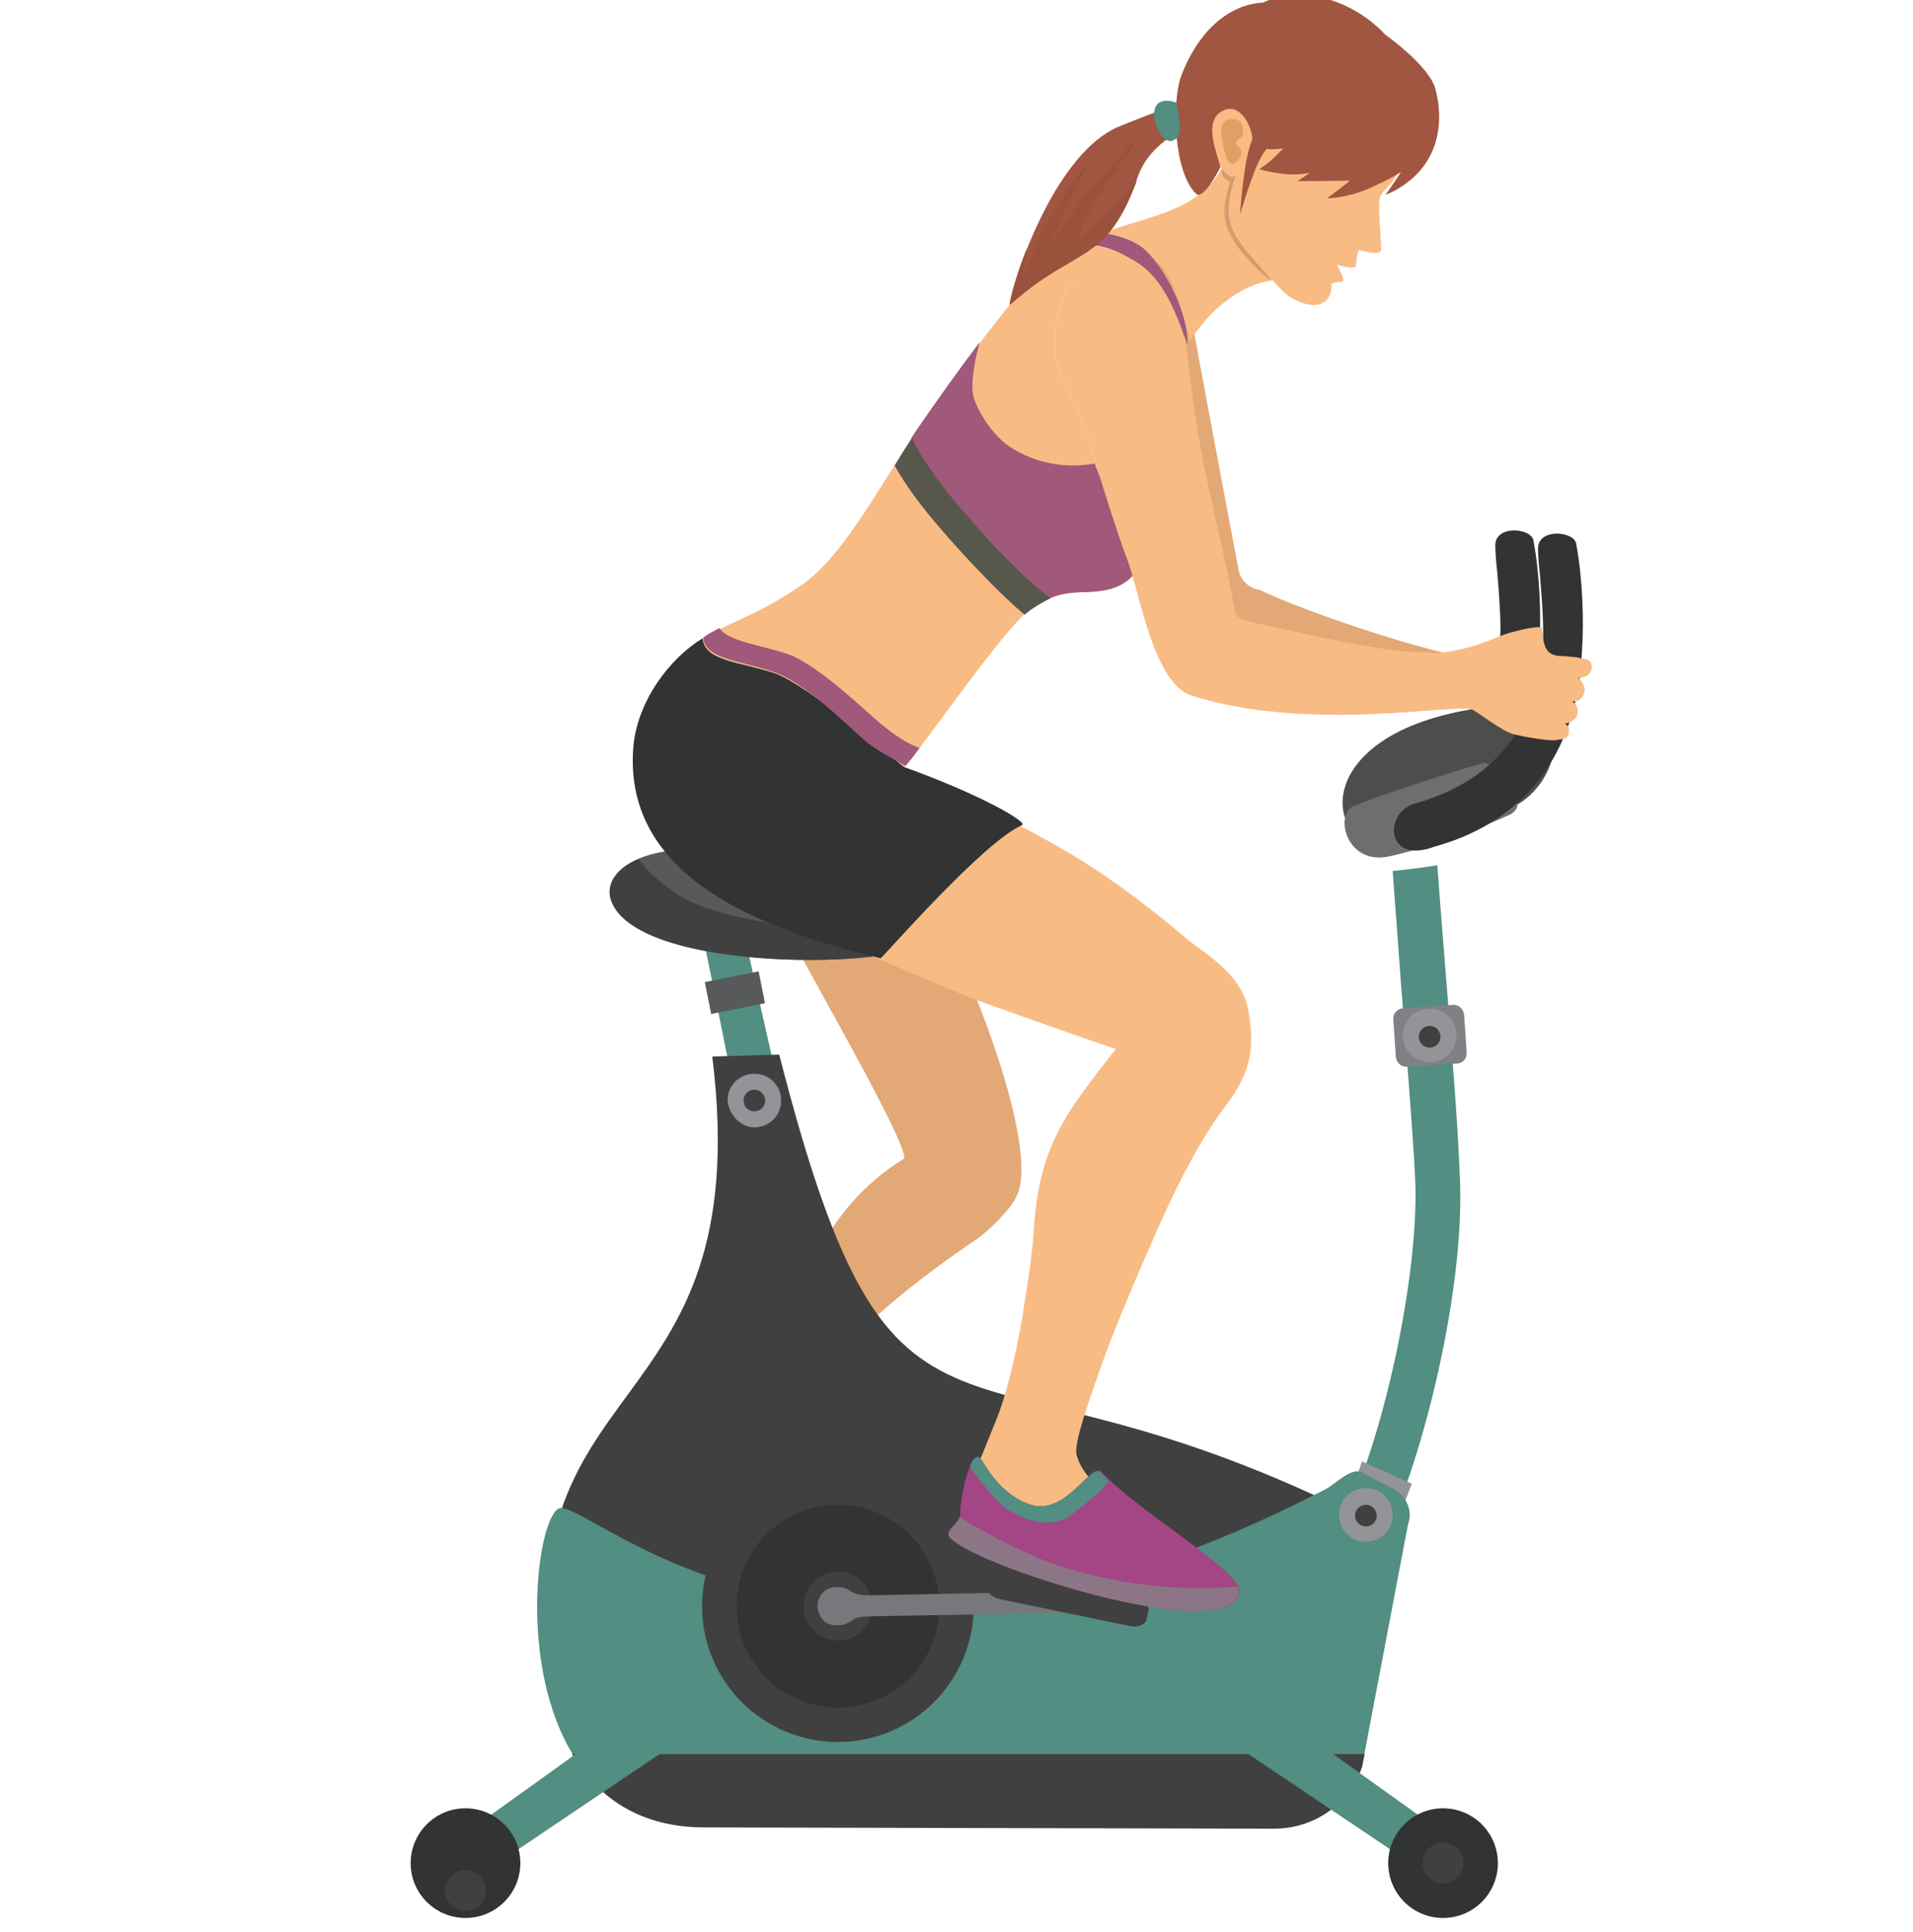 <?xml version="1.0" encoding="utf-8"?>
<!-- Generator: Adobe Illustrator 18.1.1, SVG Export Plug-In . SVG Version: 6.00 Build 0)  -->
<svg version="1.1" id="Layer_1" xmlns="http://www.w3.org/2000/svg" xmlns:xlink="http://www.w3.org/1999/xlink" x="0px" y="0px"
	 viewBox="156 246 300 303" enable-background="new 156 246 300 303" xml:space="preserve">
<g>
	<path fill="#323333" d="M397.4,347.4c0.3-4.6,0.1-11.1-0.9-16.5c-0.1-2.1-6.1-2.7-6,0.7c0,0.9,0.1,2.4,0.3,4.1
		c0.3,3.4,0.7,9.2,0.4,10.9c-0.2,1,4.6,17-16.3,22.6c-4.6,1.6-4.2,9.5,3.3,6.7C402,369.3,397.2,348.8,397.4,347.4z"/>
	<path fill="#528E81" d="M382.8,399.6c-0.6-7.3-1.1-13.8-1.4-17.9c-2.4,0.4-5.1,0.7-7,0.9c0.3,4.3,0.8,10.5,1.3,17.6
		c0.8,10.4,1.8,22.3,2.2,30.1c0.8,13.7-4.1,38-10.3,52.1c-0.8,1.8,0,3.8,1.8,4.7c0.5,0.2,1,0.3,1.6,0.3c1.3-0.1,2.5-0.8,3-2.1
		c6-13.6,11.9-39,10.9-55.4C384.6,421.8,383.6,410,382.8,399.6z"/>
	<path fill="#929497" d="M369.6,475.2c-0.8,2.3-1.7,4.6-2.5,6.6c-0.8,1.8,0.7,4.4,2.4,5.1c0.5,0.2,1,0.3,1.6,0.3
		c1.3-0.1,3.3-0.7,3.8-1.9l2.5-6.6L369.6,475.2z"/>
	<path fill="#E2A876" d="M315.6,433.2c3.6-9.1-10.6-43.2-16.5-50.3c-1.6-1-16.8,6-20.3,7.5c1.1,3.2,19.6,34.6,19,37.3
		c-13.1,8-15.9,21.1-18,24.3c-3.3,4.9,4.1,6.6,5.5,7.9c9.1-8.6,13.8-12.7,24.2-19.8C311,439,314.7,435.6,315.6,433.2z"/>
	<polygon fill="#528E81" points="280.9,465.4 266,391.6 272.4,391.2 288.8,463.6 	"/>
	<path fill="#404041" d="M278.2,411.4l-10.5,0.3c7.3,59.1-34.1,48.1-24.6,101.2c20.9,26.6,97,13.1,127.1-28.5
		C305.5,451.6,296.6,483.2,278.2,411.4z"/>
	<path fill="#528E81" d="M374.5,479.5l-5-2.6c-1.6-0.8-4,1.8-5.7,2.7c-76.4,39.5-112.4,4-119.7,2.9c-5-0.7-10.8,50,22.4,50l89.3,0.2
		c6.2,0,11.8-3.8,13.8-9.7l7.2-37.9C377.6,483,376.6,480.6,374.5,479.5z"/>
	<path fill="#404041" d="M245.7,521.1c4,6.7,10.5,11.5,20.8,11.5l89.3,0.2c6.2,0,11.8-3.8,13.8-9.7l0.4-2H245.7z"/>
	<path fill="#58595B" d="M251.8,387.1c-1.3-4.1,4.4-8.6,14.6-7.7c10.2,1,10.6,7.3,19,8.7C332.6,395.8,256.9,402.9,251.8,387.1z"/>
	<path fill="#404041" d="M251.8,387.1c-0.8-2.4,0.8-5,4.4-6.4c1,1.6,2.9,3.5,6.4,5.8c8.4,5.3,33.3,6.1,38.2,7.1
		C298.4,397.9,255.6,398.8,251.8,387.1z"/>
	<path fill="#E2A876" d="M386.8,356l8.9,4.3c1.6-2.7,3.1-5.7,4.2-8.5c-2.2-1.3-6.1-2.1-8-2c-7.5,0.4-31.7-8-38.4-11.3
		c-1.9-0.3-2.9-1.7-3.2-2.8c-0.5-2.5-7.3-38.7-7.3-39.1c-3.5-10-5.8-11-8.7-12.5c-2.7-0.3-5.1,1.2-7.6,3c-3,2.2-4.1,7.8-3.5,11.6
		c0.3,2,4.9,10,5.5,12.3c0.6,2.2,4.7,14.1,6.1,17.4c1.4,3.3,4.7,12.2,5.4,14.3c0.7,2,0.6,4.3,5.1,5.6
		C361.7,353.2,369.6,354.3,386.8,356z"/>
	<path fill="#4E4D4D" d="M394.8,356.4c-34.5,1.7-32.1,23.1-20.6,22.4c6.3-1.3,16.3-4.8,19.2-6.3C401.1,368.5,402.1,357,394.8,356.4z
		"/>
	<path fill="#6D6E70" d="M388.5,365.7c-7.4,2.1-16.7,5.3-20.2,6.7c-3.1,1.3-1.2,9.4,5.6,7.9c6.8-1.5,15.1-4.8,18.8-6.5
		C396.8,371.9,390.3,365.2,388.5,365.7z"/>
	<circle fill="#404041" cx="287.4" cy="497.9" r="21.3"/>
	<circle fill="#323333" cx="287.4" cy="497.9" r="15.9"/>
	<circle fill="#404041" cx="287.4" cy="497.9" r="5.4"/>
	<path fill="#77787B" d="M328.9,495.5l-37,0.7c-0.9,0-1.8-0.2-2.6-0.7c-0.5-0.4-1.1-0.6-2.2-0.6c-0.7,0-1.5,0.3-2,0.8
		c-1.2,1.2-1.2,3.2,0.1,4.5c0.5,0.5,1.3,0.7,2,0.7c1.1,0,1.7-0.3,2.2-0.6c0.7-0.6,1.6-0.8,2.5-0.8l33.6-0.6L328.9,495.5z"/>
	<path fill="#404041" d="M334.1,496.7l-20.3-4.2c-1.3-0.3-2.5,0.2-2.7,1l-0.3,1.3c-0.2,0.8,0.7,1.7,2,2l20.3,4.2
		c1.3,0.3,2.5-0.2,2.7-1l0.3-1.3C336.3,497.8,335.4,496.9,334.1,496.7z"/>
	<path fill="#323333" d="M404.1,347.9c0.3-4.6,0.1-11.1-0.9-16.5c-0.1-2.1-6.1-2.7-6,0.7c0,0.9,0.1,2.4,0.3,4.1
		c0.3,3.4,0.7,9.2,0.4,10.9c-0.2,1,0.5,19.4-20.3,25c-4.6,1.6-4.2,9.5,3.3,6.7C404.6,372.3,403.9,349.3,404.1,347.9z"/>
	<path fill="#808184" d="M384.4,412.8l-7.7,0.5c-0.9,0.1-1.7-0.6-1.8-1.5l-0.4-5.9c-0.1-0.9,0.6-1.7,1.6-1.8l7.7-0.5
		c0.9-0.1,1.7,0.6,1.8,1.5l0.4,5.9C386.1,412,385.4,412.8,384.4,412.8z"/>
	<path fill="#F8BB84" d="M350.2,283.8c-1.2-2-2.3-4.8-0.4-10.1c-1.4,0.8-1.9-0.1-2.2-1.3c-4.1,7.4-12.8,7.5-21.2,11.1
		c10.8,1.8,12.8,2,16.2,16c1.3-2,3-4.2,5.3-6c2.8-2.2,5.3-3.2,7.5-3.5C353.5,287.9,351,285.2,350.2,283.8z"/>
	<path fill="#D39D6D" d="M349.8,273.6c-0.9,0.1-1.1,0.2-2.2-1.3c-0.1,1.4,0.4,1.6,1.3,2.3c-1.9,5.5-0.3,7.8,1,9.8
		c0.6,1,4.6,5.6,5.6,5.5c-1.8-2-4.3-4.8-5.2-6.2C348.9,281.7,347.8,279,349.8,273.6z"/>
	<path fill="#F8BB84" d="M372.3,277.6c0.1-1.9,2.1-2.2,3.1-5.1c-4.2,2.3-9.4,0.1-12.5-0.1c0.8-0.3,2.3-1.5,3.7-3
		c-0.8,0.5-7,3.6-10.8,2.2c1.4-0.7,1.9-0.5,5.8-3.7c-1.5,1-6,2.2-8.2,1.1c-0.4-0.2-0.8-0.5-1-1c0-2.4-0.9-4-1.5-4.6
		c-0.6-0.7-2-1.2-3.5-0.4c-3.2,1.7-0.2,12.1,2.4,10.5c-1.9,5.5-0.9,8.1,0.4,10.1c1.2,2,5.9,7,7.1,8.2c1,1,3.5,2.3,5.3,2
		c2.3-0.5,2.2-2.7,2.2-3.1c0-0.5,1-0.4,1.6-0.5c0.8-0.2-0.5-1.9-0.7-2.7c0.5,0.2,2.4,0.7,2.9,0.3c0.1-0.7,0.1-1.6,0.5-2.6
		c0.7,0.2,3.4,1,3.5-0.1C372.6,284,372.2,279.6,372.3,277.6z"/>
	<path fill="#A0587B" d="M342.2,300.1c-3.6-11.2-7.2-12.6-10.1-14.2c-2.2-1.2-5.1-1.7-7.1-1.6c1.4-0.8,2.7-1.4,3.8-1.8
		c2.5,0.4,5.3,1.2,7,2.9C338.6,288.1,342.4,295,342.2,300.1z"/>
	<path fill="#F8BB84" d="M332.8,333.8c-1.4-3.5-5.4-16.2-5.9-18.6c-0.6-2.4-5.1-11-5.4-13.2c-0.5-4.1,0.5-10.1,3.4-12.6
		c2.5-2,4.8-3.5,7.5-3.3c-0.1-0.1-0.3-0.1-0.4-0.2c-2.2-1.2-5.1-1.7-7.1-1.6l0,0c-2.5,1.4-5.2,3.3-6.9,5.2
		c-2.9,3.1-11.6,14.1-18.3,24.2c-6.7,10.1-11.8,19.9-18.2,24.2c-6.5,4.5-11.5,5.8-15.3,8.3c0.2,3.5,6.2,3.6,11.3,5.5
		c5.3,1.8,13.1,10.2,15,11.4c1.8,1.3,4.3,2.6,5.4,3.2c3.8-4.6,16.2-22.6,19.8-24.8c2.6-1.7,4.3-2.5,7.5-2.6c2.6-0.1,6.1,0,8.5-2.6
		C333.3,335.3,333,334.5,332.8,333.8z"/>
	<path fill="#A15641" d="M373.2,251.4c-4.7-5.1-12.9-8-19.1-5c-5.7,0.3-10.4,4.9-12.9,11.6c-1.5,4.4-1.1,15.3,2.5,18.5
		c0.3,0.2,1.4,0.1,3.7-4.3c-0.7-2.6-2.7-7.2,0.3-8.8c2.7-1.5,4.7,2.4,4.7,4.6c0.2,0.5,0.6,0.8,1,1c1,0.5,2.4,0.5,3.8,0.3
		c-2.3,2.5-3.7,3.2-3.7,3.2s0.5,0.3,3.2,0.7s4.7-0.1,4.7-0.1s-1.8,1.3-2,1.3s7.5,0,8.2-0.1c0.6-0.2-3.5,2.8-3.5,2.8s3,0,6.5-1.5
		c3.4-1.5,5.1-2.6,5.1-2.6s-2.2,3.3-2.4,3.5c-0.3,0.2,3.5-1.1,6-4.5s3-7.9,1.7-12.4C380.1,257.1,376.5,253.8,373.2,251.4z"/>
	<path fill="#A0587B" d="M299.7,313.5c-0.3,0.4-0.5,0.8-0.8,1.2c2.5,5,5.9,8.9,8.8,12.3c3.3,3.7,9.7,10.6,13,12.8
		c1.2-0.5,2.5-0.8,4.4-0.9c2.6-0.1,6.1,0,8.5-2.6c-0.3-0.9,1.7-5.5,1.4-6.1c-1-2.7-5.9-6.8-7.3-11.5c-6.2,1.1-10.7-1-13-2.4
		c-2.7-1.7-4.8-4.8-5.9-7.6c-0.7-1.9-0.1-5.5,0.8-9C306.6,303.7,302.9,308.8,299.7,313.5z"/>
	<path fill="#F8BB84" d="M405.6,350.9c-0.1,0.8-0.9,1.4-2.1,1.4c0.4,0.3,1,1.1,1,1.9c-0.1,1.1-0.7,1.9-2,1.8c0.8,0.4,1,1.2,0.9,1.9
		c-0.1,0.7-0.8,1.4-2,1.6c0.8,0.4,0.7,1.1,0.6,1.6c-0.1,0.4-0.3,0.8-1.5,0.9c-0.2,0-0.3,0-0.5,0.1c-1.6,0.1-5.8-0.7-6.8-1
		c-1.9-0.6-5.4-3.4-6.3-3.8c-2.3-1.1-25.4,3.7-44-2.2c-6-1.9-8.1-15.9-10.1-21.3c-1.4-3.5-5.4-16.2-5.9-18.6
		c-0.6-2.4-5.1-11-5.4-13.2c-0.5-4.1,0.5-10.1,3.4-12.6c2.5-2,4.8-3.5,7.5-3.3c2.9,1.5,6.3,3.2,9.7,14c0,1.7,1.1,9.4,1.6,12.7
		c1.4,9,4.2,19.2,5.9,28.7c0.2,1.2,0.9,1.7,2.8,2.1c12,2.6,20.4,4.8,29.5,4.8c6-0.8,8.5-2.5,11-3.2c1.9-0.5,4-1,4.9-0.8
		c0.3,3.1,0.5,4.6,3.6,4.5c0.6,0.1,1.3,0.1,1.9,0.2c0.5,0.1,1,0.2,1.2,0.3C405.4,349.4,405.7,350.1,405.6,350.9z"/>
	<path fill="#58574B" d="M307.8,327c-2.9-3.3-6.3-7.3-8.8-12.3c-0.9,1.4-1.8,2.8-2.7,4.3c2.5,4.5,5.7,8.2,8.4,11.3
		c2.9,3.3,8.4,9.2,12,12.1c0.4-0.3,0.7-0.6,1-0.8c1.2-0.8,2.1-1.3,3.1-1.8l0,0C317.5,337.6,311,330.8,307.8,327z"/>
	<path fill="#F8BB84" d="M309.3,478.9l2.8,5.2c0,0,13.9,0.4,17.2-4.1c-2.8-2.1-4.1-4.2-4.5-6c-0.3-1.8,1.7-7.5,3.4-12.4
		c2.4-7,7.2-18.1,10-24.3c2.7-6.1,6.3-13,10.1-18s4.5-8.9,3.5-14.6c-0.9-5.8-6.5-8.9-9.5-11.3c-2.9-2.5-11-9.2-19.1-13.9
		c-7.4-4.3-17.8-9.5-22.4-11c-3.6,1-10,4.2-10.5,5.9c-0.2-0.1-4.7,2.9-4.5,3.3c-0.8,0.9-6.6,7.3-12.9,10.4
		c4.4,1.9,10.4,4.4,14.9,5.9c6.1,2.2,16.1,7,22.9,9.4c6.7,2.4,19.1,6.8,20.3,7.1c-7.9,10.1-12.1,15.2-12.9,28.7
		c-0.3,4.6-1.1,8.9-1.5,11.5c-0.3,2.6-2.1,12.4-4.3,17.8c-1.5,3.7-2.9,7.4-3.6,8.3C308.8,477.4,309.3,478.9,309.3,478.9z"/>
	<path fill="#323333" d="M297.8,366.3c-1.8-1.3-15.1-12.9-20.3-14.7c-5.3-1.8-11.1-1.9-11.3-5.5c-5.3,3.2-10.4,10.1-10.9,17.3
		c-1.5,21,21.8,28.7,38.8,32.9c0.3-0.1,16.1-18.3,22.2-20.9C317.2,374.9,309.5,370.5,297.8,366.3z"/>
	<path fill="#A0587B" d="M279.6,348.6c-4.4-1.5-9.2-1.9-10.8-4.1c-0.9,0.5-1.8,0.9-2.5,1.5c0.2,3.5,6.2,3.6,11.3,5.5
		c5.3,1.8,13.1,10.2,15,11.4c1.8,1.3,4.3,2.6,5.4,3.2c0.8-0.9,1.5-1.8,2.2-2.8c-1.7-0.6-3.5-1.7-5.6-3.4
		C292.8,358.6,284.8,350.5,279.6,348.6z"/>
	<path fill="#A44685" d="M317.7,482c-4.2-1.3-6.6-5.1-7.8-7.1c-0.5-0.8-1.2-0.3-1.6,0.6c-0.7,1.5-1.7,5.1-1.7,8.1
		c0,1.4-2.6,2.5-1.5,3.6c4.7,4.9,46.8,17.9,45.2,7.6c-2.7-4.3-16.3-12.2-21.6-18C327.1,475.3,323.2,483.7,317.7,482z"/>
	<path fill="#8C7685" d="M306.5,483.9c-0.4,1.2-2.5,2.3-1.5,3.3c4.7,4.9,46.8,17.9,45.2,7.6l0,0c-13.9,1.2-24.2-2.1-26.5-2.7
		C317.4,490.4,307.1,484.5,306.5,483.9z"/>
	<path fill="#528E81" d="M317.7,482c-4.2-1.3-6.6-5.1-7.8-7.1c-0.5-0.8-1.2-0.3-1.6,0.6c-0.1,0.1-0.1,0.3-0.2,0.5
		c1.4,2.1,4.1,5.5,6,6.8c2.8,1.7,6.7,3,9.7,0.9c2.6-1.9,5.4-4.3,6.1-5.4c-0.5-0.5-0.9-0.9-1.3-1.3
		C327.1,475.3,323.2,483.7,317.7,482z"/>
	<path fill="#A15641" d="M341.2,261.7c-2.1,1.4-2.5,1.2-9.6,4.1c-11.4,4.6-18,28.8-17.2,28c10.5-9.4,15-6,20-20c2.1-6,8.5-8,8.5-8
		L341.2,261.7z"/>
	<path fill="#9A523D" d="M317,285c-2,5.1-2.9,9.1-2.5,8.7c10.4-9.3,14.9-6.1,19.8-19.4c-1.2,1.4-2.8,3.1-4.4,4.7
		c-3.2,3.1-4.9,4.5-4.9,4.5s0.4-1.5,1.8-4.3s8.3-12.3,8.8-12.4c0.5-0.2-1.9,0.8-8.1,8.3s-6.4,9.2-6.8,9.6c-0.3,0.4,0.4-1.3,1.5-4.1
		c1.1-2.7,5-9.9,5.4-10.2c0.4-0.3-1.4,1.1-5.1,6.7c-3.7,5.6-6.1,12.3-6.2,12.6C316.2,290,316.4,289,317,285z"/>
	<path fill="#528E81" d="M340.5,262.1c-1.7-0.6-3.3-0.4-3.5,1.5c-0.2,1.8,1.4,5.2,3,4.4C341.9,267.3,340.6,263.6,340.5,262.1z"/>
	<path fill="#929497" d="M274.3,422.8c2.3,0,4.2-1.8,4.2-4.2c0-2.3-1.8-4.2-4.2-4.2c-2.3,0-4.2,1.8-4.2,4.2
		C270.3,420.8,272.1,422.8,274.3,422.8z"/>
	<circle fill="#404041" cx="274.3" cy="418.6" r="1.7"/>
	<path fill="#929497" d="M380.2,412.6c2.3,0,4.2-1.8,4.2-4.2s-1.8-4.2-4.2-4.2s-4.2,1.8-4.2,4.2S378,412.6,380.2,412.6z"/>
	<circle fill="#404041" cx="380.2" cy="408.6" r="1.7"/>
	<path fill="#929497" d="M370.2,487.8c2.3,0,4.2-1.8,4.2-4.2s-1.8-4.2-4.2-4.2s-4.2,1.8-4.2,4.2S367.9,487.8,370.2,487.8z"/>
	<circle fill="#404041" cx="370.2" cy="483.7" r="1.7"/>
	<path fill="#E09F64" d="M347.6,265.7c-0.3,1,0.4,4.8,1.1,5.7c0.7,0.8,1.9-0.5,2-1.4c0.1-0.9-1.2-1.1-0.8-1.8c0.4-0.7,0.8-0.2,1-1.1
		C351.4,263.9,348,264.3,347.6,265.7z"/>
	
		<rect x="267" y="399.4" transform="matrix(-0.981 0.196 -0.196 -0.981 616.175 742.82)" fill="#58595B" width="8.6" height="5.1"/>
	<path fill="#A15641" d="M357.6,267.6c-0.7,0.3-2.5-0.2-4.6,4.6c-1.9,4.8-2.8,8.8-2.5,6.8c0.2-1.5,0.9-14.2,3.8-12.3L357.6,267.6z"
		/>
	<g>
		<polygon fill="#528E81" points="380.5,540.4 344.5,516.2 349.3,509.8 384.9,535.3 		"/>
		<circle fill="#323333" cx="382.3" cy="538.2" r="8.6"/>
	</g>
	<circle fill="#404041" cx="382.3" cy="538.2" r="3.2"/>
	<g>
		<polygon fill="#528E81" points="230.8,540.4 266.7,516.2 262,509.8 226.5,535.3 		"/>
		<circle fill="#323333" cx="229" cy="538.2" r="8.6"/>
	</g>
	<circle fill="#404041" cx="229" cy="542.5" r="3.2"/>
</g>
</svg>
